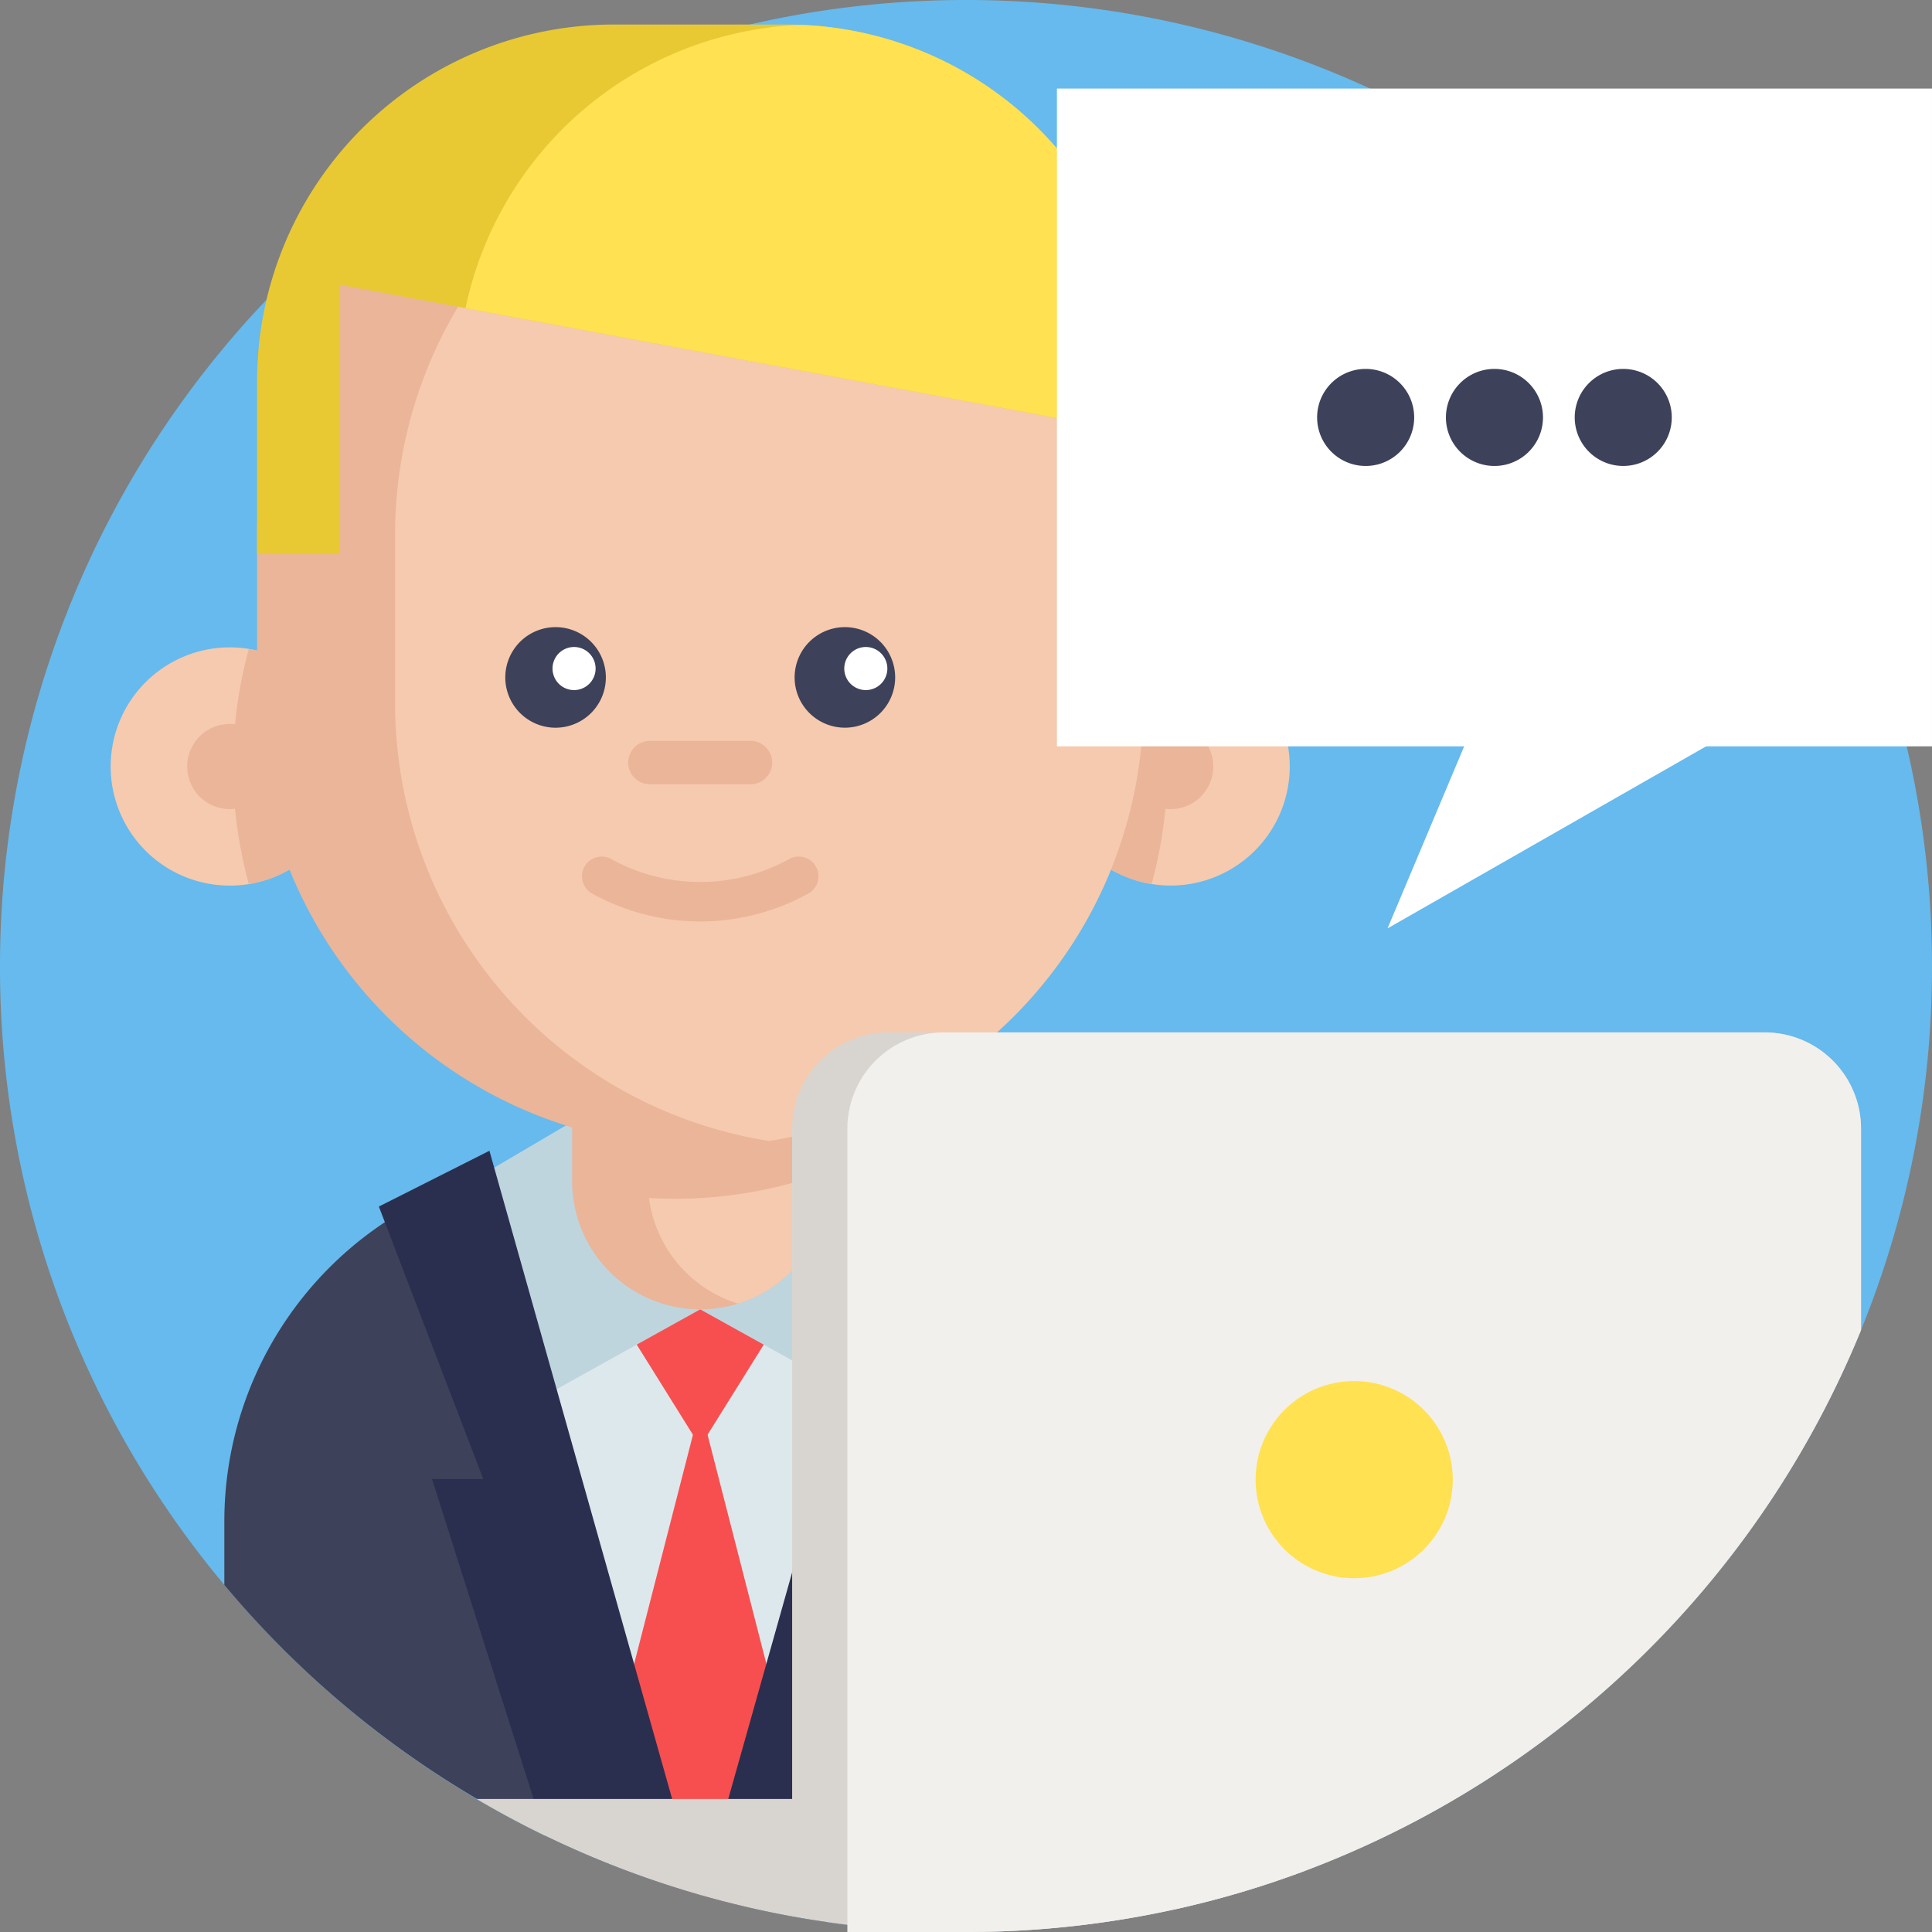 <svg xmlns="http://www.w3.org/2000/svg" width="312" height="312" viewBox="0 0 312 312">
  <rect x="0" y="0" width="312" height="312" fill="#808080" stroke="none"/>
  <g id="Grupo_9321" data-name="Grupo 9321" transform="translate(112 -24.001)">
    <path id="Trazado_10096" data-name="Trazado 10096" d="M200,180a155.44,155.44,0,0,1-11.462,58.791,156.485,156.485,0,0,1-89.78,87.321,154.313,154.313,0,0,1-20.821,6.182,157.611,157.611,0,0,1-56.279,2.121q-2.885-.41-5.732-.931-4.221-.771-8.36-1.764-3.2-.764-6.341-1.662c-.1-.024-.212-.057-.319-.088q-3.649-1.049-7.219-2.266a154.085,154.085,0,0,1-17.619-7.234q-5.685-2.753-11.1-5.949a156.629,156.629,0,0,1-40.733-34.568A155.321,155.321,0,0,1-112,180a156,156,0,1,1,312,0Zm0,0" fill="#66baed"/>
    <path id="Trazado_10097" data-name="Trazado 10097" d="M101.161,390.017v62.608a156.231,156.231,0,0,1-153.708-52.34V390.017a57.992,57.992,0,0,1,42.949-56c.9-.24,1.813-.464,2.737-.661a57.722,57.722,0,0,1,7.546-1.115c1.566-.126,3.144-.19,4.744-.19H43.18a57.911,57.911,0,0,1,12.3,1.3c.229.045.457.1.681.147.669.152,1.338.319,1.992.495.02.007.034.007.052.015a58.021,58.021,0,0,1,42.958,56.008Zm0,0" transform="translate(-23.224 -120.331)" fill="#3d4159"/>
    <path id="Trazado_10098" data-name="Trazado 10098" d="M85.782,334.189l-.138.657-20.09,93.439q-6.82.6-13.8.607t-13.818-.607L17.844,334.85l-.141-.661Zm0,0" transform="translate(-50.665 -121.167)" fill="#dde8ed"/>
    <path id="Trazado_10099" data-name="Trazado 10099" d="M79.157,366.372,63.594,391.333,48.031,366.372" transform="translate(-62.512 -133.739)" fill="#f74f4f"/>
    <path id="Trazado_10100" data-name="Trazado 10100" d="M78.728,452.636c-2.611.243-5.241,13.142-7.883,24.661q-3.2-.764-6.341-1.662c-.1-.024-.212-.057-.319-.088q-3.649-1.049-7.219-2.266c-2.345-10.3-4.668-20.429-6.972-20.638l14.37-55.97Zm0,0" transform="translate(-63.278 -145.575)" fill="#f74f4f"/>
    <path id="Trazado_10101" data-name="Trazado 10101" d="M51.742,350.495,25.644,365,17.7,328.069l16.217-9.552" transform="translate(-50.665 -115.045)" fill="#bfd5de"/>
    <path id="Trazado_10102" data-name="Trazado 10102" d="M73.562,350.495l26.1,14.5,7.938-36.929-16.217-9.552" transform="translate(-72.485 -115.045)" fill="#bfd5de"/>
    <path id="Trazado_10103" data-name="Trazado 10103" d="M80.994,295.4v25.382a20.684,20.684,0,0,1-41.369,0V295.4Zm0,0" transform="translate(-59.229 -106.016)" fill="#eab599"/>
    <path id="Trazado_10104" data-name="Trazado 10104" d="M88.945,334.419v1.607a20.682,20.682,0,0,1-14.568,19.757,20.673,20.673,0,0,1-14.4-17.062q2.071.124,4.166.126a71.5,71.5,0,0,0,24.8-4.428Zm0,0" transform="translate(-67.18 -121.257)" fill="#f6caae"/>
    <path id="Trazado_10105" data-name="Trazado 10105" d="M-44.2,214.8a19.237,19.237,0,0,1-16.153,18.988,19.246,19.246,0,0,1-3.08.247A19.233,19.233,0,0,1-82.672,214.8a19.233,19.233,0,0,1,19.236-19.236,19.248,19.248,0,0,1,3.08.248A19.235,19.235,0,0,1-44.2,214.8Zm0,0" transform="translate(-11.456 -67.018)" fill="#f6caae"/>
    <path id="Trazado_10106" data-name="Trazado 10106" d="M-31.533,214.962A19.237,19.237,0,0,1-47.687,233.95a71.931,71.931,0,0,1,0-37.976,19.235,19.235,0,0,1,16.153,18.988Zm0,0" transform="translate(-24.126 -67.177)" fill="#eab599"/>
    <path id="Trazado_10107" data-name="Trazado 10107" d="M-48.638,222.727a6.875,6.875,0,0,1-6.874,6.874,6.875,6.875,0,0,1-6.875-6.874,6.874,6.874,0,0,1,6.875-6.874,6.874,6.874,0,0,1,6.874,6.874Zm0,0" transform="translate(-19.38 -74.942)" fill="#eab599"/>
    <path id="Trazado_10108" data-name="Trazado 10108" d="M166.676,214.8a19.232,19.232,0,1,0,16.153-18.988A19.236,19.236,0,0,0,166.676,214.8Zm0,0" transform="translate(-108.858 -67.018)" fill="#f6caae"/>
    <path id="Trazado_10109" data-name="Trazado 10109" d="M166.676,214.962a19.236,19.236,0,0,0,16.153,18.988,71.865,71.865,0,0,0,0-37.976,19.234,19.234,0,0,0-16.153,18.988Zm0,0" transform="translate(-108.858 -67.177)" fill="#eab599"/>
    <path id="Trazado_10110" data-name="Trazado 10110" d="M99.261,119.761v27.252a71.568,71.568,0,0,1-60.083,70.64l-.35.057a70.609,70.609,0,0,1-11.138.867,71.564,71.564,0,0,1-71.561-71.564V119.761a71.205,71.205,0,0,1,4.042-23.749A71.585,71.585,0,0,1,27.69,48.192H27.7a71.521,71.521,0,0,1,71.564,71.569Zm0,0" transform="translate(-26.613 -9.45)" fill="#eab599"/>
    <path id="Trazado_10111" data-name="Trazado 10111" d="M200.708,222.727a6.876,6.876,0,1,1-6.874-6.874,6.874,6.874,0,0,1,6.874,6.874Zm0,0" transform="translate(-116.78 -74.942)" fill="#eab599"/>
    <path id="Trazado_10112" data-name="Trazado 10112" d="M113.546,120.316v27.252a71.568,71.568,0,0,1-60.083,70.64l-.35.057A71.573,71.573,0,0,1-7.3,147.569V120.316a71.581,71.581,0,0,1,60.426-70.7,71.581,71.581,0,0,1,60.421,70.7Zm0,0" transform="translate(-40.898 -10.005)" fill="#f6caae"/>
    <path id="Trazado_10113" data-name="Trazado 10113" d="M38.149,198.317a8.12,8.12,0,1,1-8.12-8.117,8.119,8.119,0,0,1,8.12,8.117Zm0,0" transform="translate(-52.309 -64.921)" fill="#3d4159"/>
    <path id="Trazado_10114" data-name="Trazado 10114" d="M114.819,198.317a8.118,8.118,0,1,1-8.12-8.117,8.119,8.119,0,0,1,8.12,8.117Zm0,0" transform="translate(-82.259 -64.921)" fill="#3d4159"/>
    <path id="Trazado_10115" data-name="Trazado 10115" d="M41.38,198.94a3.479,3.479,0,1,1-3.478-3.478,3.48,3.48,0,0,1,3.478,3.478Zm0,0" transform="translate(-57.196 -66.977)" fill="#fff"/>
    <path id="Trazado_10116" data-name="Trazado 10116" d="M118.7,198.94a3.479,3.479,0,1,1-3.48-3.478,3.482,3.482,0,0,1,3.48,3.478Zm0,0" transform="translate(-87.401 -66.977)" fill="#fff"/>
    <path id="Trazado_10117" data-name="Trazado 10117" d="M74.238,227.35H58a3.5,3.5,0,0,1,0-7.005H74.238a3.5,3.5,0,0,1,0,7.005Zm0,0" transform="translate(-65.039 -76.697)" fill="#eab599"/>
    <path id="Trazado_10118" data-name="Trazado 10118" d="M61.327,261.483a36.16,36.16,0,0,1-17.448-4.506,3.183,3.183,0,1,1,3.066-5.58,29.7,29.7,0,0,0,28.762,0,3.183,3.183,0,1,1,3.066,5.58,36.155,36.155,0,0,1-17.446,4.506Zm0,0" transform="translate(-60.245 -88.673)" fill="#eab599"/>
    <path id="Trazado_10119" data-name="Trazado 10119" d="M99.261,88.118v27.917H85.94V94.173L-10.208,76.306l-20.343-3.782v43.511h-13.32V88.118A57.612,57.612,0,0,1,13.739,30.5h27.91c.757,0,1.514.012,2.273.05A57.6,57.6,0,0,1,99.261,88.118Zm0,0" transform="translate(-26.613 -2.539)" fill="#e8c934"/>
    <path id="Trazado_10120" data-name="Trazado 10120" d="M120.84,88.15v27.917H107.519V94.205L11.371,76.339A57.621,57.621,0,0,1,65.5,30.583,57.6,57.6,0,0,1,120.84,88.15Zm0,0" transform="translate(-48.192 -2.571)" fill="#ffe152"/>
    <path id="Trazado_10121" data-name="Trazado 10121" d="M6.255,328.966,40.122,449.1a154.474,154.474,0,0,1-24.839-9.5L-3.01,381.987H5.267L-11.6,337.976Zm0,0" transform="translate(-39.217 -119.127)" fill="#2a2f4f"/>
    <path id="Trazado_10122" data-name="Trazado 10122" d="M108.684,381.987h8.277L94.238,453.542a153.974,153.974,0,0,1-20.433-4.356L107.7,328.966l17.862,9.01Zm0,0" transform="translate(-72.58 -119.127)" fill="#2a2f4f"/>
    <path id="Trazado_10123" data-name="Trazado 10123" d="M270.542,313.155v32.514a156.485,156.485,0,0,1-89.78,87.321,154.313,154.313,0,0,1-20.821,6.182A156.428,156.428,0,0,1,126,442.878L97.93,439.7V313.155a15.552,15.552,0,0,1,15.548-15.549H254.994a15.547,15.547,0,0,1,15.548,15.549Zm0,0" transform="translate(-82.004 -106.877)" fill="#d8d5d0"/>
    <path id="Trazado_10124" data-name="Trazado 10124" d="M148.093,500.755v11.59a154.322,154.322,0,0,1-20.821,6.182,157.613,157.613,0,0,1-56.279,2.121q-7.155-1.021-14.092-2.694-3.2-.764-6.341-1.662c-.1-.024-.212-.057-.319-.088q-3.649-1.049-7.219-2.266A154.085,154.085,0,0,1,25.4,506.7q-5.685-2.753-11.1-5.949Zm0,0" transform="translate(-49.335 -186.232)" fill="#d8d5d0"/>
    <path id="Trazado_10125" data-name="Trazado 10125" d="M276.257,313.155v32.514a156.484,156.484,0,0,1-89.78,87.321,154.314,154.314,0,0,1-20.821,6.182,156.428,156.428,0,0,1-33.937,3.706H112.559V313.155a15.55,15.55,0,0,1,15.548-15.549h132.6a15.547,15.547,0,0,1,15.548,15.549Zm0,0" transform="translate(-87.718 -106.877)" fill="#f2f0ec"/>
    <path id="Trazado_10126" data-name="Trazado 10126" d="M252.589,405.914A15.917,15.917,0,1,1,236.671,390a15.918,15.918,0,0,1,15.917,15.917Zm0,0" transform="translate(-129.982 -142.967)" fill="#ffe152"/>
    <rect id="Rectángulo_6095" data-name="Rectángulo 6095" width="141.315" height="106.224" transform="translate(58.682 38.303)" fill="#fff"/>
    <path id="Trazado_10127" data-name="Trazado 10127" d="M270.886,209.676l-15.175,36.041L322.1,207.778Zm0,0" transform="translate(-143.637 -71.788)" fill="#fff"/>
    <path id="Trazado_10128" data-name="Trazado 10128" d="M252.725,129.605a7.837,7.837,0,1,1-7.836-7.838,7.836,7.836,0,0,1,7.836,7.838Zm0,0" transform="translate(-136.348 -38.19)" fill="#3d4159"/>
    <path id="Trazado_10129" data-name="Trazado 10129" d="M286.858,129.605a7.837,7.837,0,1,1-7.838-7.838,7.837,7.837,0,0,1,7.838,7.838Zm0,0" transform="translate(-149.681 -38.19)" fill="#3d4159"/>
    <path id="Trazado_10130" data-name="Trazado 10130" d="M320.989,129.605a7.836,7.836,0,1,1-7.836-7.838,7.837,7.837,0,0,1,7.836,7.838Zm0,0" transform="translate(-163.014 -38.19)" fill="#3d4159"/>
  </g>
</svg>
